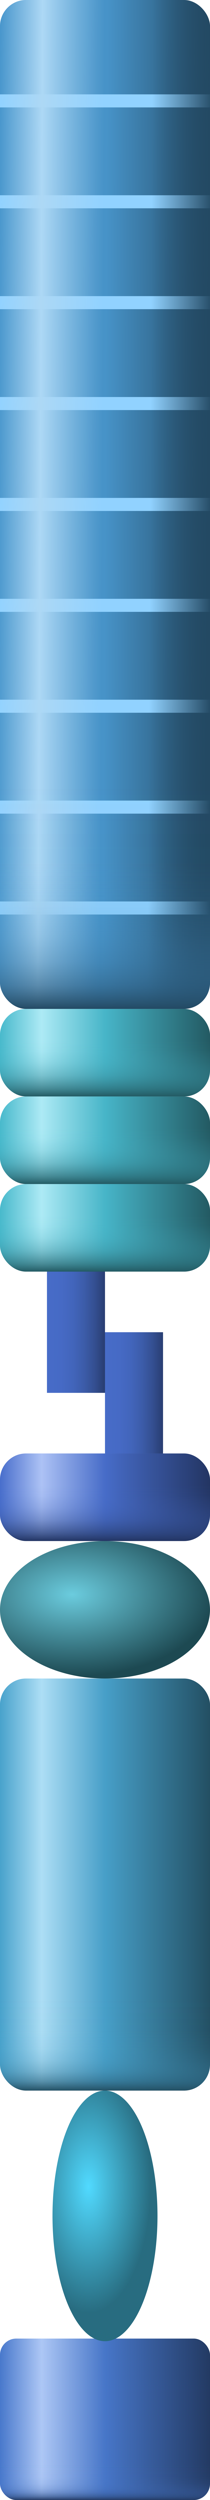 <svg id="Layer_1" data-name="Layer 1" xmlns="http://www.w3.org/2000/svg" xmlns:xlink="http://www.w3.org/1999/xlink" viewBox="0 0 16.137 191.496"><defs><style>.cls-1{fill:url(#linear-gradient);}.cls-2{fill:url(#linear-gradient-2);}.cls-3{fill:url(#radial-gradient);}.cls-4{fill:url(#linear-gradient-3);}.cls-5{fill:url(#linear-gradient-4);}.cls-6{fill:url(#radial-gradient-2);}.cls-7{fill:url(#linear-gradient-5);}.cls-8{fill:url(#linear-gradient-6);}.cls-9{fill:url(#linear-gradient-7);}.cls-10{fill:url(#linear-gradient-8);}.cls-11{fill:url(#linear-gradient-9);}.cls-12{fill:url(#linear-gradient-10);}.cls-13{fill:url(#linear-gradient-11);}.cls-14{fill:url(#linear-gradient-12);}.cls-15{fill:url(#linear-gradient-13);}.cls-16{fill:url(#linear-gradient-14);}.cls-17{fill:url(#linear-gradient-15);}.cls-18{fill:none;stroke:#91d2ff;stroke-miterlimit:10;}.cls-19{fill:url(#linear-gradient-16);}.cls-20{fill:url(#linear-gradient-17);}</style><linearGradient id="linear-gradient" x1="-495.449" y1="273.191" x2="-479.312" y2="273.191" gradientTransform="translate(495.449 -87.878)" gradientUnits="userSpaceOnUse"><stop offset="0" stop-color="#4878cc"/><stop offset="0.198" stop-color="#adc7f5"/><stop offset="0.5" stop-color="#4776c8"/><stop offset="1" stop-color="#233a63"/></linearGradient><linearGradient id="linear-gradient-2" x1="-487.381" y1="267.007" x2="-487.381" y2="279.374" gradientTransform="translate(495.449 -87.878)" gradientUnits="userSpaceOnUse"><stop offset="0.775" stop-color="#4776c8" stop-opacity="0"/><stop offset="0.858" stop-color="#4675c6" stop-opacity="0.022"/><stop offset="0.898" stop-color="#4370be" stop-opacity="0.098"/><stop offset="0.928" stop-color="#3f68b1" stop-opacity="0.229"/><stop offset="0.954" stop-color="#385d9e" stop-opacity="0.416"/><stop offset="0.977" stop-color="#2f4f86" stop-opacity="0.658"/><stop offset="0.997" stop-color="#253d68" stop-opacity="0.952"/><stop offset="1" stop-color="#233a63"/></linearGradient><radialGradient id="radial-gradient" cx="-488.647" cy="255.455" r="4.784" gradientTransform="translate(495.449 -348.519) scale(1 2.02)" gradientUnits="userSpaceOnUse"><stop offset="0" stop-color="#51daff"/><stop offset="1" stop-color="#286c80"/></radialGradient><linearGradient id="linear-gradient-3" x1="-495.449" y1="232.23" x2="-479.312" y2="232.23" gradientTransform="translate(495.449 -87.878)" gradientUnits="userSpaceOnUse"><stop offset="0" stop-color="#48a2cc"/><stop offset="0.198" stop-color="#addef5"/><stop offset="0.5" stop-color="#479fc8"/><stop offset="1" stop-color="#234f63"/></linearGradient><linearGradient id="linear-gradient-4" x1="-487.381" y1="216.448" x2="-487.381" y2="248.012" gradientTransform="translate(495.449 -87.878)" gradientUnits="userSpaceOnUse"><stop offset="0.775" stop-color="#479fc8" stop-opacity="0"/><stop offset="0.858" stop-color="#469dc6" stop-opacity="0.022"/><stop offset="0.898" stop-color="#4397be" stop-opacity="0.098"/><stop offset="0.928" stop-color="#3f8db1" stop-opacity="0.229"/><stop offset="0.954" stop-color="#387e9e" stop-opacity="0.416"/><stop offset="0.977" stop-color="#2f6a86" stop-opacity="0.658"/><stop offset="0.997" stop-color="#255368" stop-opacity="0.952"/><stop offset="1" stop-color="#234f63"/></linearGradient><radialGradient id="radial-gradient-2" cx="-489.914" cy="210.001" r="10.945" gradientTransform="translate(495.449 1.805) scale(1 0.573)" gradientUnits="userSpaceOnUse"><stop offset="0" stop-color="#6bccde"/><stop offset="1" stop-color="#1d4952"/></radialGradient><linearGradient id="linear-gradient-5" x1="-495.449" y1="202.564" x2="-479.312" y2="202.564" gradientTransform="translate(495.449 -87.878)" gradientUnits="userSpaceOnUse"><stop offset="0" stop-color="#486ecc"/><stop offset="0.198" stop-color="#adc2f5"/><stop offset="0.5" stop-color="#476cc8"/><stop offset="1" stop-color="#233563"/></linearGradient><linearGradient id="linear-gradient-6" x1="-487.381" y1="199.21" x2="-487.381" y2="205.918" gradientTransform="translate(495.449 -87.878)" gradientUnits="userSpaceOnUse"><stop offset="0.366" stop-color="#476cc8" stop-opacity="0"/><stop offset="0.48" stop-color="#4569c3" stop-opacity="0.05"/><stop offset="0.614" stop-color="#4061b4" stop-opacity="0.196"/><stop offset="0.76" stop-color="#37549c" stop-opacity="0.437"/><stop offset="0.912" stop-color="#2b427a" stop-opacity="0.772"/><stop offset="1" stop-color="#233563"/></linearGradient><linearGradient id="linear-gradient-7" x1="-491.863" y1="189.914" x2="-487.358" y2="189.936" gradientTransform="translate(495.449 -87.878)" gradientUnits="userSpaceOnUse"><stop offset="0" stop-color="#476cc8"/><stop offset="0.249" stop-color="#466ac5"/><stop offset="0.452" stop-color="#4265bb"/><stop offset="0.64" stop-color="#3c5ca9"/><stop offset="0.818" stop-color="#344f91"/><stop offset="0.987" stop-color="#293e73"/><stop offset="1" stop-color="#283d70"/></linearGradient><linearGradient id="linear-gradient-8" x1="-487.403" y1="194.555" x2="-482.898" y2="194.577" xlink:href="#linear-gradient-7"/><linearGradient id="linear-gradient-9" x1="-495.449" y1="168.51" x2="-479.312" y2="168.51" gradientTransform="translate(495.449 -87.878)" gradientUnits="userSpaceOnUse"><stop offset="0" stop-color="#48b9cc"/><stop offset="0.198" stop-color="#adeaf5"/><stop offset="0.5" stop-color="#47b5c8"/><stop offset="1" stop-color="#235a63"/></linearGradient><linearGradient id="linear-gradient-10" x1="-487.381" y1="165.156" x2="-487.381" y2="171.864" gradientTransform="translate(495.449 -87.878)" gradientUnits="userSpaceOnUse"><stop offset="0.366" stop-color="#47b5c8" stop-opacity="0"/><stop offset="0.48" stop-color="#45b0c3" stop-opacity="0.05"/><stop offset="0.614" stop-color="#40a3b4" stop-opacity="0.196"/><stop offset="0.76" stop-color="#378d9c" stop-opacity="0.437"/><stop offset="0.912" stop-color="#2b6f7a" stop-opacity="0.772"/><stop offset="1" stop-color="#235a63"/></linearGradient><linearGradient id="linear-gradient-11" x1="-495.449" y1="175.218" x2="-479.312" y2="175.218" xlink:href="#linear-gradient-9"/><linearGradient id="linear-gradient-12" x1="-487.381" y1="171.864" x2="-487.381" y2="178.573" xlink:href="#linear-gradient-10"/><linearGradient id="linear-gradient-13" x1="-495.449" y1="181.927" x2="-479.312" y2="181.927" xlink:href="#linear-gradient-9"/><linearGradient id="linear-gradient-14" x1="-487.381" y1="178.573" x2="-487.381" y2="185.281" xlink:href="#linear-gradient-10"/><linearGradient id="linear-gradient-15" x1="-495.628" y1="126.476" x2="-479.133" y2="126.557" gradientTransform="translate(495.449 -87.878)" gradientUnits="userSpaceOnUse"><stop offset="0" stop-color="#4896cc"/><stop offset="0.5" stop-color="#4793c8"/><stop offset="1" stop-color="#234963"/></linearGradient><linearGradient id="linear-gradient-16" x1="-495.628" y1="126.476" x2="-479.133" y2="126.557" gradientTransform="translate(495.449 -87.878)" gradientUnits="userSpaceOnUse"><stop offset="0" stop-color="#add8f5" stop-opacity="0"/><stop offset="0.198" stop-color="#add8f5"/><stop offset="0.252" stop-color="#add8f5" stop-opacity="0.797"/><stop offset="0.369" stop-color="#add8f5" stop-opacity="0.372"/><stop offset="0.45" stop-color="#add8f5" stop-opacity="0.104"/><stop offset="0.488" stop-color="#add8f5" stop-opacity="0"/><stop offset="0.71" stop-color="#234963" stop-opacity="0"/><stop offset="1" stop-color="#234963"/></linearGradient><linearGradient id="linear-gradient-17" x1="-487.381" y1="87.878" x2="-487.381" y2="165.156" gradientTransform="translate(495.449 -87.878)" gradientUnits="userSpaceOnUse"><stop offset="0.775" stop-color="#4793c8" stop-opacity="0"/><stop offset="0.858" stop-color="#4691c6" stop-opacity="0.022"/><stop offset="0.898" stop-color="#438cbe" stop-opacity="0.098"/><stop offset="0.928" stop-color="#3f82b1" stop-opacity="0.229"/><stop offset="0.954" stop-color="#38749e" stop-opacity="0.416"/><stop offset="0.977" stop-color="#2f6286" stop-opacity="0.658"/><stop offset="0.997" stop-color="#254d68" stop-opacity="0.952"/><stop offset="1" stop-color="#234963"/></linearGradient></defs><title>NOTCH1</title><g id="NOTCH1"><g id="PEST"><rect class="cls-1" y="179.13" width="16.137" height="12.366" rx="1.252" ry="1.252"/><rect class="cls-2" y="179.13" width="16.137" height="12.366" rx="1.252" ry="1.252"/></g><ellipse id="TAD" class="cls-3" cx="8.068" cy="169.733" rx="4.034" ry="9.599"/><g id="ANKYRIN"><rect class="cls-4" y="128.571" width="16.137" height="31.564" rx="2" ry="2"/><rect class="cls-5" y="128.571" width="16.137" height="31.564" rx="2" ry="2"/></g><ellipse id="RAM" class="cls-6" cx="8.068" cy="123.306" rx="8.068" ry="5.265"/><g id="TM"><rect class="cls-7" y="111.332" width="16.137" height="6.708" rx="2" ry="2"/><rect class="cls-8" y="111.332" width="16.137" height="6.708" rx="2" ry="2"/></g><g id="HD"><rect id="HD-2" data-name="HD" class="cls-9" x="3.609" y="97.403" width="4.46" height="9.287"/><rect id="HD-3" data-name="HD" class="cls-10" x="8.068" y="102.045" width="4.46" height="9.287"/></g><g id="LNR"><rect class="cls-11" y="77.278" width="16.137" height="6.708" rx="2" ry="2"/><rect class="cls-12" y="77.278" width="16.137" height="6.708" rx="2" ry="2"/><rect class="cls-13" y="83.987" width="16.137" height="6.708" rx="2" ry="2"/><rect class="cls-14" y="83.987" width="16.137" height="6.708" rx="2" ry="2"/><rect class="cls-15" y="90.695" width="16.137" height="6.708" rx="2" ry="2"/><rect class="cls-16" y="90.695" width="16.137" height="6.708" rx="2" ry="2"/></g><g id="EGFR"><rect class="cls-17" width="16.137" height="77.278" rx="2" ry="2"/><line class="cls-18" y1="7.728" x2="16.137" y2="7.728"/><line class="cls-18" y1="15.456" x2="16.137" y2="15.456"/><line class="cls-18" y1="23.183" x2="16.137" y2="23.183"/><line class="cls-18" y1="30.911" x2="16.137" y2="30.911"/><line class="cls-18" y1="38.639" x2="16.137" y2="38.639"/><line class="cls-18" y1="46.367" x2="16.137" y2="46.367"/><line class="cls-18" y1="54.095" x2="16.137" y2="54.095"/><line class="cls-18" y1="61.823" x2="16.137" y2="61.823"/><line class="cls-18" y1="69.55" x2="16.137" y2="69.55"/><rect class="cls-19" width="16.137" height="77.278" rx="2" ry="2"/><rect class="cls-20" width="16.137" height="77.278" rx="2" ry="2"/></g></g></svg>